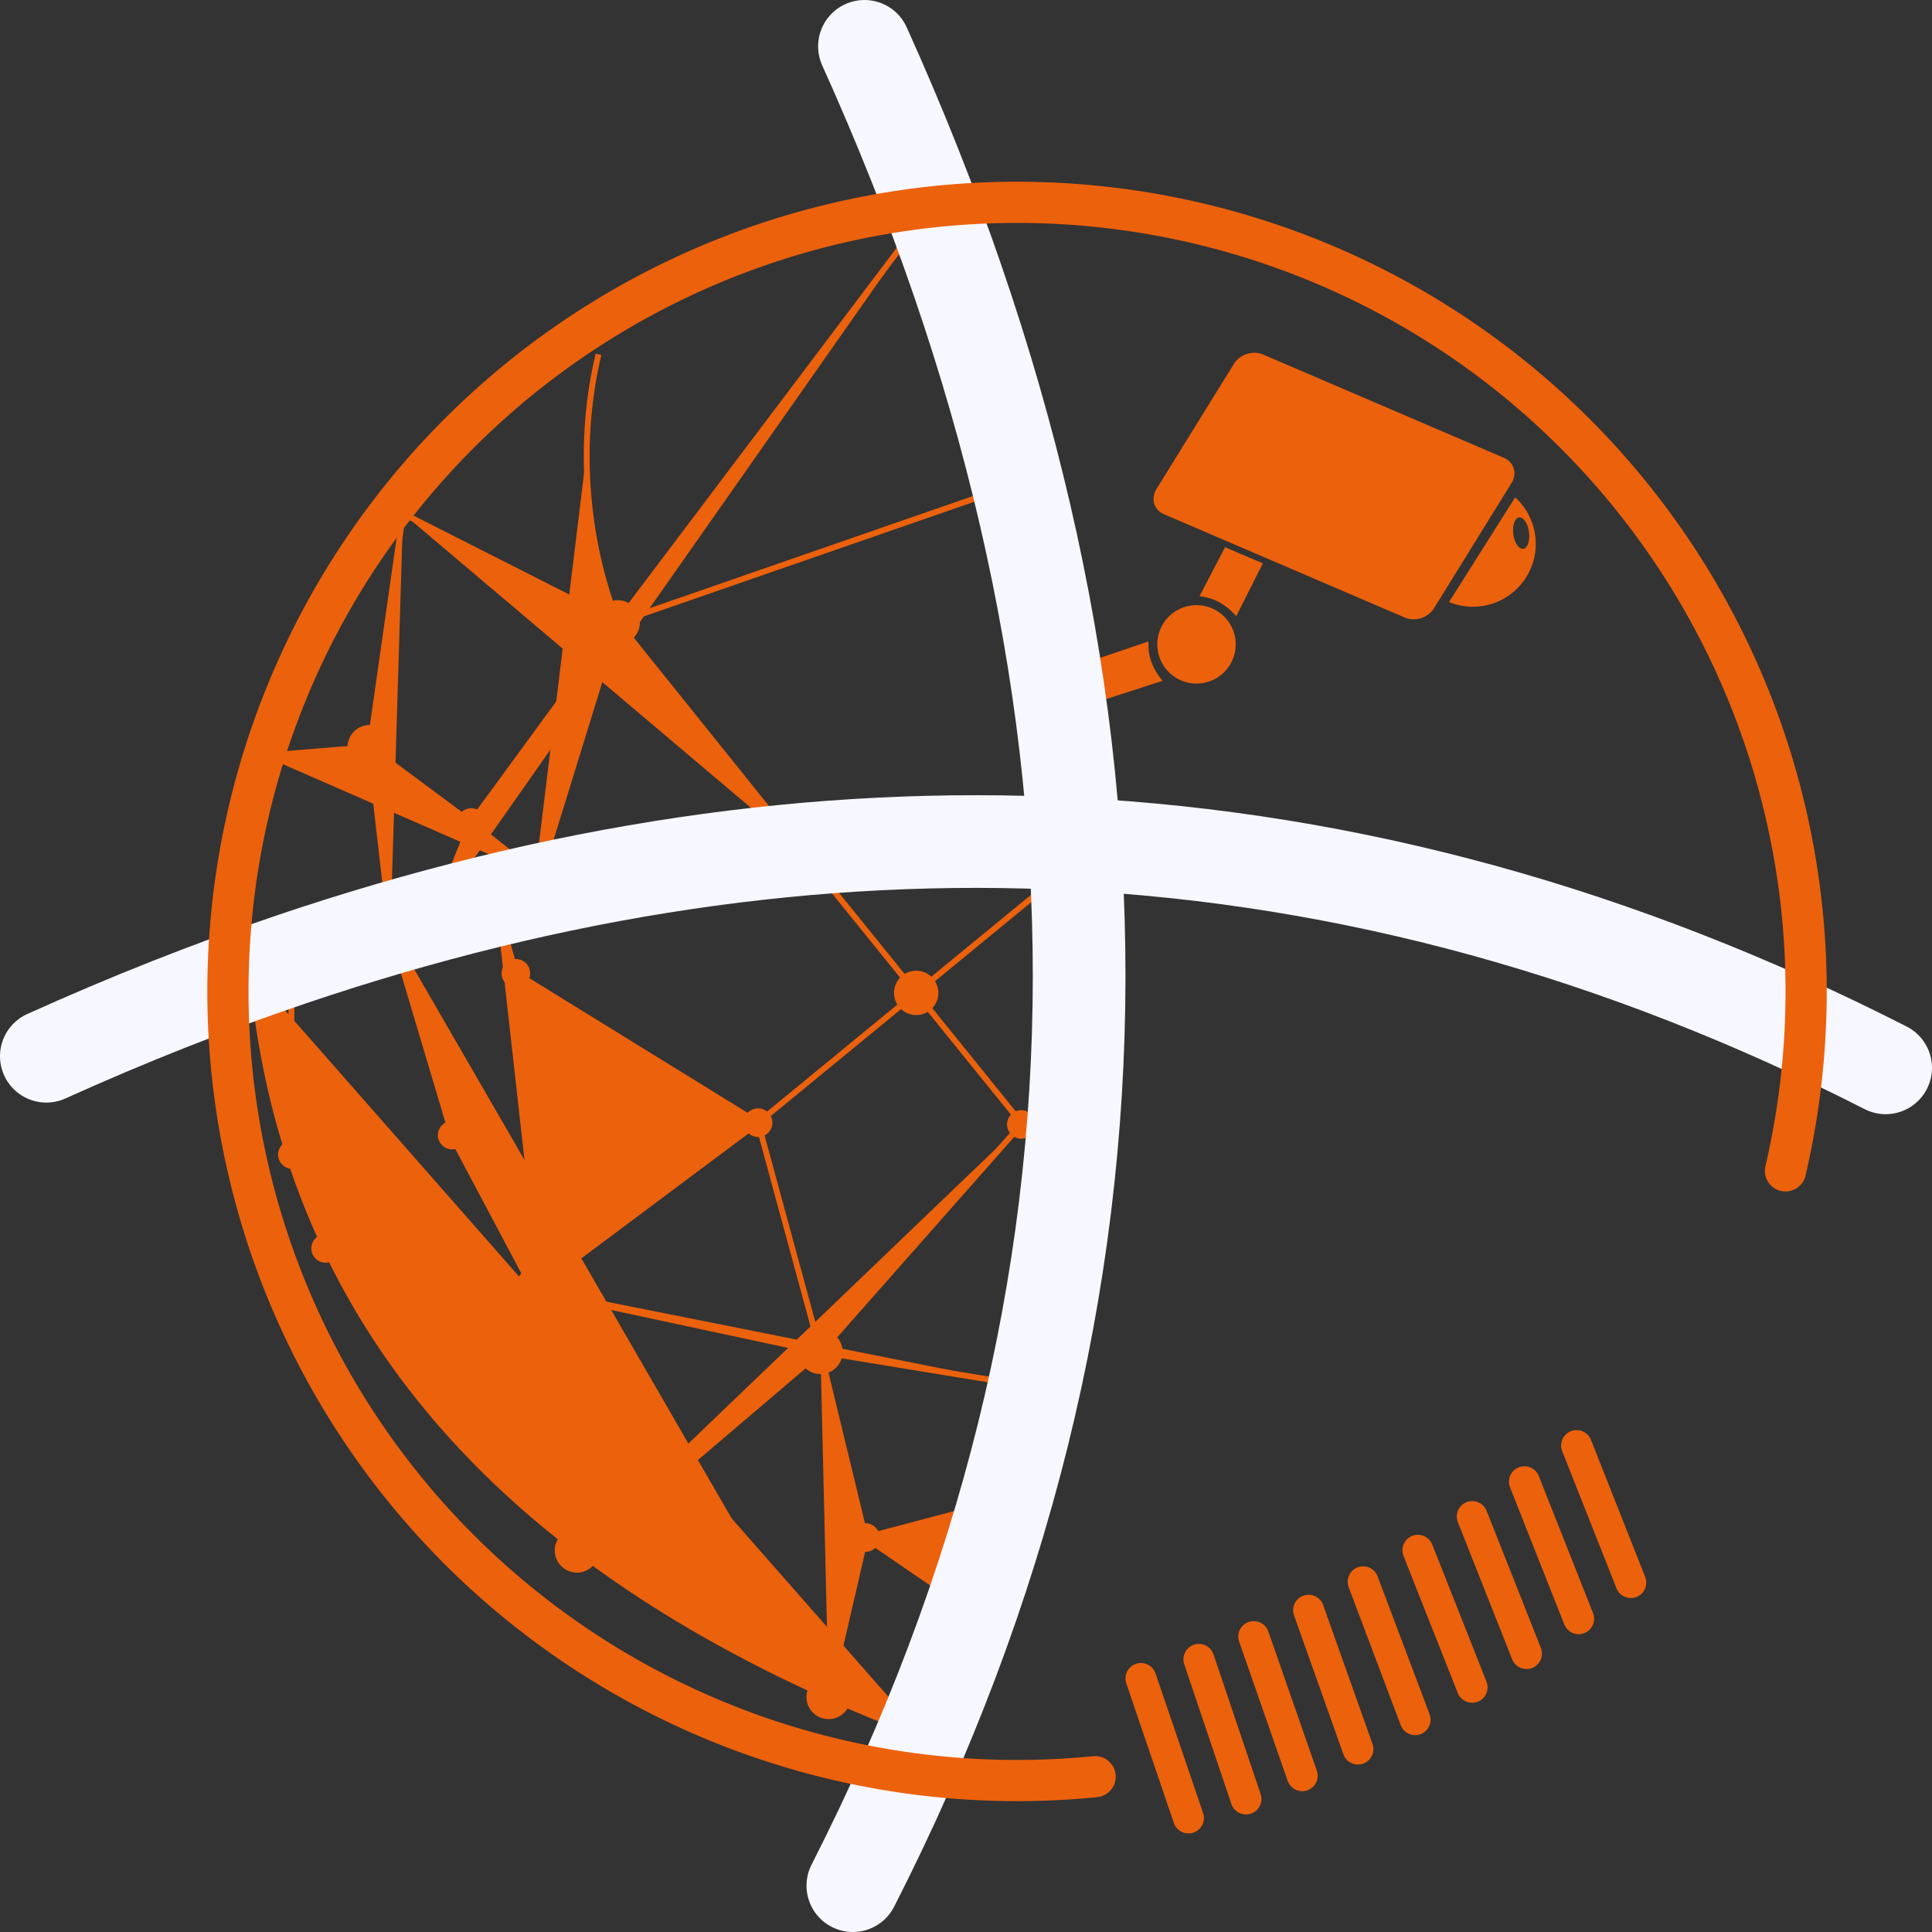 <?xml version="1.0" encoding="UTF-8" standalone="no"?>
<svg
   xmlns:osb="http://www.openswatchbook.org/uri/2009/osb"
   xmlns:dc="http://purl.org/dc/elements/1.1/"
   xmlns:cc="http://creativecommons.org/ns#"
   xmlns:rdf="http://www.w3.org/1999/02/22-rdf-syntax-ns#"
   xmlns:svg="http://www.w3.org/2000/svg"
   xmlns="http://www.w3.org/2000/svg"
   xmlns:xlink="http://www.w3.org/1999/xlink"
   xmlns:sodipodi="http://sodipodi.sourceforge.net/DTD/sodipodi-0.dtd"
   xmlns:inkscape="http://www.inkscape.org/namespaces/inkscape"
   version="1.1"
   width="187.623"
   height="187.623"
   id="svg1148"
   sodipodi:docname="logo-alt.svg"
   inkscape:version="1.0.2 (1.0.2+r75+1)">
  <rect width="100%" height="100%" fill="#333333" stroke="none"/>
  <defs
     id="defs1152">
    <linearGradient
       id="linearGradient3150"
       osb:paint="solid">
      <stop
         style="stop-color:#ffffff;stop-opacity:1;"
         offset="0"
         id="stop3148" />
    </linearGradient>
    <linearGradient
       id="linearGradient3108"
       osb:paint="solid">
      <stop
         style="stop-color:#e30000;stop-opacity:1;"
         offset="0"
         id="stop3106" />
    </linearGradient>
    <linearGradient
       id="linearGradient1158"
       osb:paint="solid">
      <stop
         style="stop-color:#e30000;stop-opacity:0;"
         offset="0"
         id="stop1156" />
    </linearGradient>
    <linearGradient
       inkscape:collect="always"
       xlink:href="#linearGradient1158"
       id="linearGradient3110"
       x1="375.424"
       y1="302.338"
       x2="532.693"
       y2="302.338"
       gradientUnits="userSpaceOnUse"
       gradientTransform="translate(-355.288,-206.052)" />
    <linearGradient
       inkscape:collect="always"
       xlink:href="#linearGradient1158"
       id="linearGradient3152"
       x1="0"
       y1="297.638"
       x2="841.89"
       y2="297.638"
       gradientUnits="userSpaceOnUse"
       gradientTransform="translate(3.511,13.489)" />
  </defs>
  <sodipodi:namedview
     pagecolor="#ffffff"
     bordercolor="#666666"
     borderopacity="1"
     objecttolerance="10"
     gridtolerance="10"
     guidetolerance="10"
     inkscape:pageopacity="0"
     inkscape:pageshadow="2"
     inkscape:window-width="2488"
     inkscape:window-height="1043"
     id="namedview1150"
     showgrid="false"
     inkscape:zoom="1.1046577"
     inkscape:cx="65.657185"
     inkscape:cy="91.586287"
     inkscape:window-x="72"
     inkscape:window-y="0"
     inkscape:window-maximized="1"
     inkscape:current-layer="svg1148"
     inkscape:pagecheckerboard="true"
     fit-margin-top="0"
     fit-margin-left="0"
     fit-margin-right="0"
     fit-margin-bottom="0" />
  <path
     d="M 3.511,13.489 V 608.765 H 845.401 V 13.489 Z"
     style="fill:url(#linearGradient3152);fill-opacity:1;fill-rule:evenodd"
     id="path1038" />
  <path
     d="m 58.124,34.413 c -1.994,8.217 -1.398,17.809 1.866,26.026 l -8.311,26.906"
     style="fill:#ec610c;fill-rule:evenodd;stroke:#ec610c;stroke-width:0.567;stroke-linecap:butt;stroke-linejoin:miter;stroke-dasharray:none"
     id="path1040" />
  <path
     d="M 77.709,82.498 59.99,60.439 39.142,49.874"
     style="fill:#ec610c;fill-rule:evenodd;stroke:#ec610c;stroke-width:0.567;stroke-linecap:butt;stroke-linejoin:miter;stroke-dasharray:none"
     id="path1042" />
  <path
     d="M 42.116,88.956 45.763,79.88 59.99,60.439 90.421,20.099"
     style="fill:#ec610c;fill-rule:evenodd;stroke:#ec610c;stroke-width:0.567;stroke-linecap:butt;stroke-linejoin:miter;stroke-dasharray:none"
     id="path1044" />
  <path
     d="M 98.825,46.965 59.99,60.439"
     style="fill:#ec610c;fill-rule:evenodd;stroke:#ec610c;stroke-width:0.567;stroke-linecap:butt;stroke-linejoin:miter;stroke-dasharray:none"
     id="path1046" />
  <path
     d="m 39.142,49.874 -3.241,22.684 c 0.674,5.859 1.348,11.719 2.022,17.578"
     style="fill:#ec610c;fill-rule:evenodd;stroke:#ec610c;stroke-width:0.567;stroke-linecap:butt;stroke-linejoin:miter;stroke-dasharray:none"
     id="path1048" />
  <path
     d="m 25.609,73.4 10.292,-0.843 9.861,7.323 6.61,5.222"
     style="fill:#ec610c;fill-rule:evenodd;stroke:#ec610c;stroke-width:0.567;stroke-linecap:butt;stroke-linejoin:miter;stroke-dasharray:none"
     id="path1050" />
  <path
     d="M 59.99,58.57 A 1.869,1.869 0 0 1 61.859,60.439 1.869,1.869 0 1 1 59.99,58.57 Z"
     style="fill:#ec610c;fill-rule:evenodd;stroke:#ec610c;stroke-width:0.567;stroke-linecap:butt;stroke-linejoin:miter;stroke-dasharray:none"
     id="path1052" />
  <path
     d="m 45.763,78.776 a 1.104,1.104 0 0 1 1.104,1.104 1.104,1.104 0 1 1 -1.104,-1.104 z"
     style="fill:#ec610c;fill-rule:evenodd;stroke:#ec610c;stroke-width:0.567;stroke-linecap:butt;stroke-linejoin:miter;stroke-dasharray:none"
     id="path1054" />
  <path
     d="m 35.901,70.689 a 1.869,1.869 0 0 1 1.869,1.869 1.869,1.869 0 1 1 -1.869,-1.869 z"
     style="fill:#ec610c;fill-rule:evenodd;stroke:#ec610c;stroke-width:0.567;stroke-linecap:butt;stroke-linejoin:miter;stroke-dasharray:none"
     id="path1056" />
  <path
     d="M 28.402,113.04 28.262,93.18"
     style="fill:#ec610c;fill-rule:evenodd;stroke:#ec610c;stroke-width:0.567;stroke-linecap:butt;stroke-linejoin:miter;stroke-dasharray:none"
     id="path1058" />
  <path
     d="m 24.498,94.489 c 3.296,35.789 26.68,59.501 65.097,74.066"
     style="fill:#ec610c;fill-rule:evenodd;stroke:#ec610c;stroke-width:0.567;stroke-linecap:butt;stroke-linejoin:miter;stroke-dasharray:none"
     id="path1060" />
  <path
     d="m 37.923,90.135 6.115,20.512 8.452,15.918 9.649,19.652 19.141,18.937"
     style="fill:#ec610c;fill-rule:evenodd;stroke:#ec610c;stroke-width:0.567;stroke-linecap:butt;stroke-linejoin:miter;stroke-dasharray:none"
     id="path1062" />
  <path
     d="m 31.485,120.945 48.194,10.342 20.749,3.406"
     style="fill:#ec610c;fill-rule:evenodd;stroke:#ec610c;stroke-width:0.567;stroke-linecap:butt;stroke-linejoin:miter;stroke-dasharray:none"
     id="path1064" />
  <path
     d="m 48.11,87.421 1.985,7.099 2.395,32.046"
     style="fill:#ec610c;fill-rule:evenodd;stroke:#ec610c;stroke-width:0.567;stroke-linecap:butt;stroke-linejoin:miter;stroke-dasharray:none"
     id="path1066" />
  <path
     d="m 50.096,94.519 23.525,14.51 -21.798,16.28"
     style="fill:#ec610c;fill-rule:evenodd;stroke:#ec610c;stroke-width:0.567;stroke-linecap:butt;stroke-linejoin:miter;stroke-dasharray:none"
     id="path1068" />
  <path
     d="M 79.678,131.287 73.621,109.029"
     style="fill:#ec610c;fill-rule:evenodd;stroke:#ec610c;stroke-width:0.567;stroke-linecap:butt;stroke-linejoin:miter;stroke-dasharray:none"
     id="path1070" />
  <path
     d="M 104.473,83.697 73.621,109.029"
     style="fill:#ec610c;fill-rule:evenodd;stroke:#ec610c;stroke-width:0.567;stroke-linecap:butt;stroke-linejoin:miter;stroke-dasharray:none"
     id="path1072" />
  <path
     d="m 77.193,81.856 27.56,34.076"
     style="fill:#ec610c;fill-rule:evenodd;stroke:#ec610c;stroke-width:0.567;stroke-linecap:butt;stroke-linejoin:miter;stroke-dasharray:none"
     id="path1074" />
  <path
     d="m 56.026,150.567 6.113,-4.35 17.54,-14.931 19.57,-22.161"
     style="fill:#ec610c;fill-rule:evenodd;stroke:#ec610c;stroke-width:0.567;stroke-linecap:butt;stroke-linejoin:miter;stroke-dasharray:none"
     id="path1076" />
  <path
     d="m 80.47,164.795 3.576,-15.476 -4.367,-18.032"
     style="fill:#ec610c;fill-rule:evenodd;stroke:#ec610c;stroke-width:0.567;stroke-linecap:butt;stroke-linejoin:miter;stroke-dasharray:none"
     id="path1078" />
  <path
     d="m 97.639,145.716 -13.593,3.603 10.236,7.021"
     style="fill:#ec610c;fill-rule:evenodd;stroke:#ec610c;stroke-width:0.567;stroke-linecap:butt;stroke-linejoin:miter;stroke-dasharray:none"
     id="path1080" />
  <path
     d="m 73.621,107.925 a 1.104,1.104 0 0 1 1.104,1.104 1.104,1.104 0 1 1 -1.104,-1.104 z"
     style="fill:#ec610c;fill-rule:evenodd;stroke:#ec610c;stroke-width:0.567;stroke-linecap:butt;stroke-linejoin:miter;stroke-dasharray:none"
     id="path1082" />
  <path
     d="m 31.622,120.132 a 1.104,1.104 0 0 1 1.104,1.104 1.104,1.104 0 1 1 -1.104,-1.104 z"
     style="fill:#ec610c;fill-rule:evenodd;stroke:#ec610c;stroke-width:0.567;stroke-linecap:butt;stroke-linejoin:miter;stroke-dasharray:none"
     id="path1084" />
  <path
     d="m 28.395,111.026 a 1.104,1.104 0 0 1 1.104,1.104 1.104,1.104 0 1 1 -1.104,-1.104 z"
     style="fill:#ec610c;fill-rule:evenodd;stroke:#ec610c;stroke-width:0.567;stroke-linecap:butt;stroke-linejoin:miter;stroke-dasharray:none"
     id="path1086" />
  <path
     d="m 99.184,108.095 a 1.104,1.104 0 0 1 1.104,1.104 1.104,1.104 0 1 1 -1.104,-1.104 z"
     style="fill:#ec610c;fill-rule:evenodd;stroke:#ec610c;stroke-width:0.567;stroke-linecap:butt;stroke-linejoin:miter;stroke-dasharray:none"
     id="path1088" />
  <path
     d="m 50.096,93.415 a 1.104,1.104 0 0 1 1.104,1.104 1.104,1.104 0 1 1 -1.104,-1.104 z"
     style="fill:#ec610c;fill-rule:evenodd;stroke:#ec610c;stroke-width:0.567;stroke-linecap:butt;stroke-linejoin:miter;stroke-dasharray:none"
     id="path1090" />
  <path
     d="m 43.915,109.132 a 1.104,1.104 0 0 1 1.104,1.104 1.104,1.104 0 1 1 -1.104,-1.104 z"
     style="fill:#ec610c;fill-rule:evenodd;stroke:#ec610c;stroke-width:0.567;stroke-linecap:butt;stroke-linejoin:miter;stroke-dasharray:none"
     id="path1092" />
  <path
     d="m 84.046,148.214 a 1.104,1.104 0 0 1 1.104,1.104 1.104,1.104 0 1 1 -1.104,-1.104 z"
     style="fill:#ec610c;fill-rule:evenodd;stroke:#ec610c;stroke-width:0.567;stroke-linecap:butt;stroke-linejoin:miter;stroke-dasharray:none"
     id="path1094" />
  <path
     d="m 52.366,123.036 a 1.869,1.869 0 0 1 1.869,1.869 1.869,1.869 0 1 1 -1.869,-1.869 z"
     style="fill:#ec610c;fill-rule:evenodd;stroke:#ec610c;stroke-width:0.567;stroke-linecap:butt;stroke-linejoin:miter;stroke-dasharray:none"
     id="path1096" />
  <path
     d="m 88.975,94.554 a 1.869,1.869 0 0 1 1.869,1.869 1.869,1.869 0 1 1 -1.869,-1.869 z"
     style="fill:#ec610c;fill-rule:evenodd;stroke:#ec610c;stroke-width:0.567;stroke-linecap:butt;stroke-linejoin:miter;stroke-dasharray:none"
     id="path1098" />
  <path
     d="m 56.026,148.699 a 1.869,1.869 0 0 1 1.869,1.869 1.869,1.869 0 1 1 -1.869,-1.869 z"
     style="fill:#ec610c;fill-rule:evenodd;stroke:#ec610c;stroke-width:0.567;stroke-linecap:butt;stroke-linejoin:miter;stroke-dasharray:none"
     id="path1100" />
  <path
     d="m 79.678,129.418 a 1.869,1.869 0 0 1 1.869,1.869 1.869,1.869 0 1 1 -1.869,-1.869 z"
     style="fill:#ec610c;fill-rule:evenodd;stroke:#ec610c;stroke-width:0.567;stroke-linecap:butt;stroke-linejoin:miter;stroke-dasharray:none"
     id="path1102" />
  <path
     d="m 80.47,162.926 a 1.869,1.869 0 0 1 1.869,1.869 1.869,1.869 0 1 1 -1.869,-1.869 z"
     style="fill:#ec610c;fill-rule:evenodd;stroke:#ec610c;stroke-width:0.567;stroke-linecap:butt;stroke-linejoin:miter;stroke-dasharray:none"
     id="path1104" />
  <path
     d="m 110.799,162.999 4.618,13.552"
     style="fill:none;stroke:#ec610c;stroke-width:3;stroke-linecap:round;stroke-linejoin:round;stroke-dasharray:none"
     id="path1114" />
  <path
     d="m 116.427,161.142 4.575,13.566"
     style="fill:none;stroke:#ec610c;stroke-width:3;stroke-linecap:round;stroke-linejoin:round;stroke-dasharray:none"
     id="path1116" />
  <path
     d="m 121.756,158.93 4.71,13.52"
     style="fill:none;stroke:#ec610c;stroke-width:3;stroke-linecap:round;stroke-linejoin:round;stroke-dasharray:none"
     id="path1118" />
  <path
     d="m 127.082,156.369 4.792,13.491"
     style="fill:none;stroke:#ec610c;stroke-width:3;stroke-linecap:round;stroke-linejoin:round;stroke-dasharray:none"
     id="path1120" />
  <path
     d="m 132.377,153.611 5.054,13.395"
     style="fill:none;stroke:#ec610c;stroke-width:3;stroke-linecap:round;stroke-linejoin:round;stroke-dasharray:none"
     id="path1122" />
  <path
     d="m 137.695,150.549 5.269,13.312"
     style="fill:none;stroke:#ec610c;stroke-width:3;stroke-linecap:round;stroke-linejoin:round;stroke-dasharray:none"
     id="path1124" />
  <path
     d="m 142.974,147.273 5.269,13.312"
     style="fill:none;stroke:#ec610c;stroke-width:3;stroke-linecap:round;stroke-linejoin:round;stroke-dasharray:none"
     id="path1126" />
  <path
     d="m 148.04,143.89 5.269,13.312"
     style="fill:none;stroke:#ec610c;stroke-width:3;stroke-linecap:round;stroke-linejoin:round;stroke-dasharray:none"
     id="path1128" />
  <path
     d="m 153.107,140.379 5.269,13.312"
     style="fill:none;stroke:#ec610c;stroke-width:3;stroke-linecap:round;stroke-linejoin:round;stroke-dasharray:none"
     id="path1130" />
  <path
     d="m 122.654,34.425 23.39,10.034 c 0.983,0.421 1.321,1.518 0.752,2.438 l -7.537,12.177 c -0.569,0.92 -1.838,1.327 -2.821,0.905 L 113.049,49.944 c -0.983,-0.421 -1.321,-1.518 -0.752,-2.438 l 7.537,-12.177 c 0.569,-0.919 1.838,-1.327 2.821,-0.905 z"
     style="fill:#ec610c;fill-rule:evenodd"
     id="path1132" />
  <path
     d="m 147.141,48.295 c 1.275,1.158 2.002,2.8 2.002,4.522 0,3.373 -2.735,6.108 -6.108,6.108 -0.794,0 -1.58,-0.155 -2.315,-0.456 z m 0.379,1.955 c 0.421,-0.056 0.853,0.58 0.966,1.422 0.113,0.842 -0.137,1.569 -0.558,1.625 -0.421,0.056 -0.853,-0.58 -0.966,-1.422 -0.113,-0.841 0.137,-1.569 0.558,-1.625 z"
     style="fill:#ec610c;fill-rule:evenodd"
     id="path1134" />
  <path
     d="m 118.968,53.143 3.671,1.564 -2.584,5.133 c -0.99,-1.133 -2.171,-1.802 -3.57,-1.938 z"
     style="fill:#ec610c;fill-rule:evenodd"
     id="path1136" />
  <path
     d="m 106.448,64.017 0.984,3.868 5.468,-1.768 c -0.969,-1.152 -1.448,-2.421 -1.369,-3.824 z"
     style="fill:#ec610c;fill-rule:evenodd"
     id="path1138" />
  <path
     d="m 116.197,58.769 a 3.807,3.807 0 0 1 3.807,3.807 3.807,3.807 0 1 1 -3.807,-3.807 z"
     style="fill:#ec610c;fill-rule:evenodd"
     id="path1140" />
  <path
     d="m 83.95,4.5 c 27.541,61.011 28.431,120.618 -1.127,178.623"
     style="fill:none;stroke:#f7f7ff;stroke-width:9;stroke-linecap:round;stroke-linejoin:round;stroke-dasharray:none;stroke-opacity:1"
     id="path1142" />
  <path
     d="m 4.5,102.575 c 7.944,-3.586 15.866,-6.721 23.762,-9.395 25.623,-8.677 50.99,-12.507 76.088,-11.206 26.566,1.378 52.83,8.507 78.773,21.727"
     style="fill:none;stroke:#f7f7ff;stroke-width:9;stroke-linecap:round;stroke-linejoin:round;stroke-dasharray:none;stroke-opacity:1"
     id="path1144" />
  <path
     d="m 106.351,172.539 a 76.633,76.633 0 1 1 67.043,-58.833"
     style="fill:url(#linearGradient3110);fill-opacity:1;fill-rule:evenodd;stroke:#ec610c;stroke-width:4;stroke-linecap:round;stroke-linejoin:round;stroke-dasharray:none"
     id="path1146" />
</svg>
